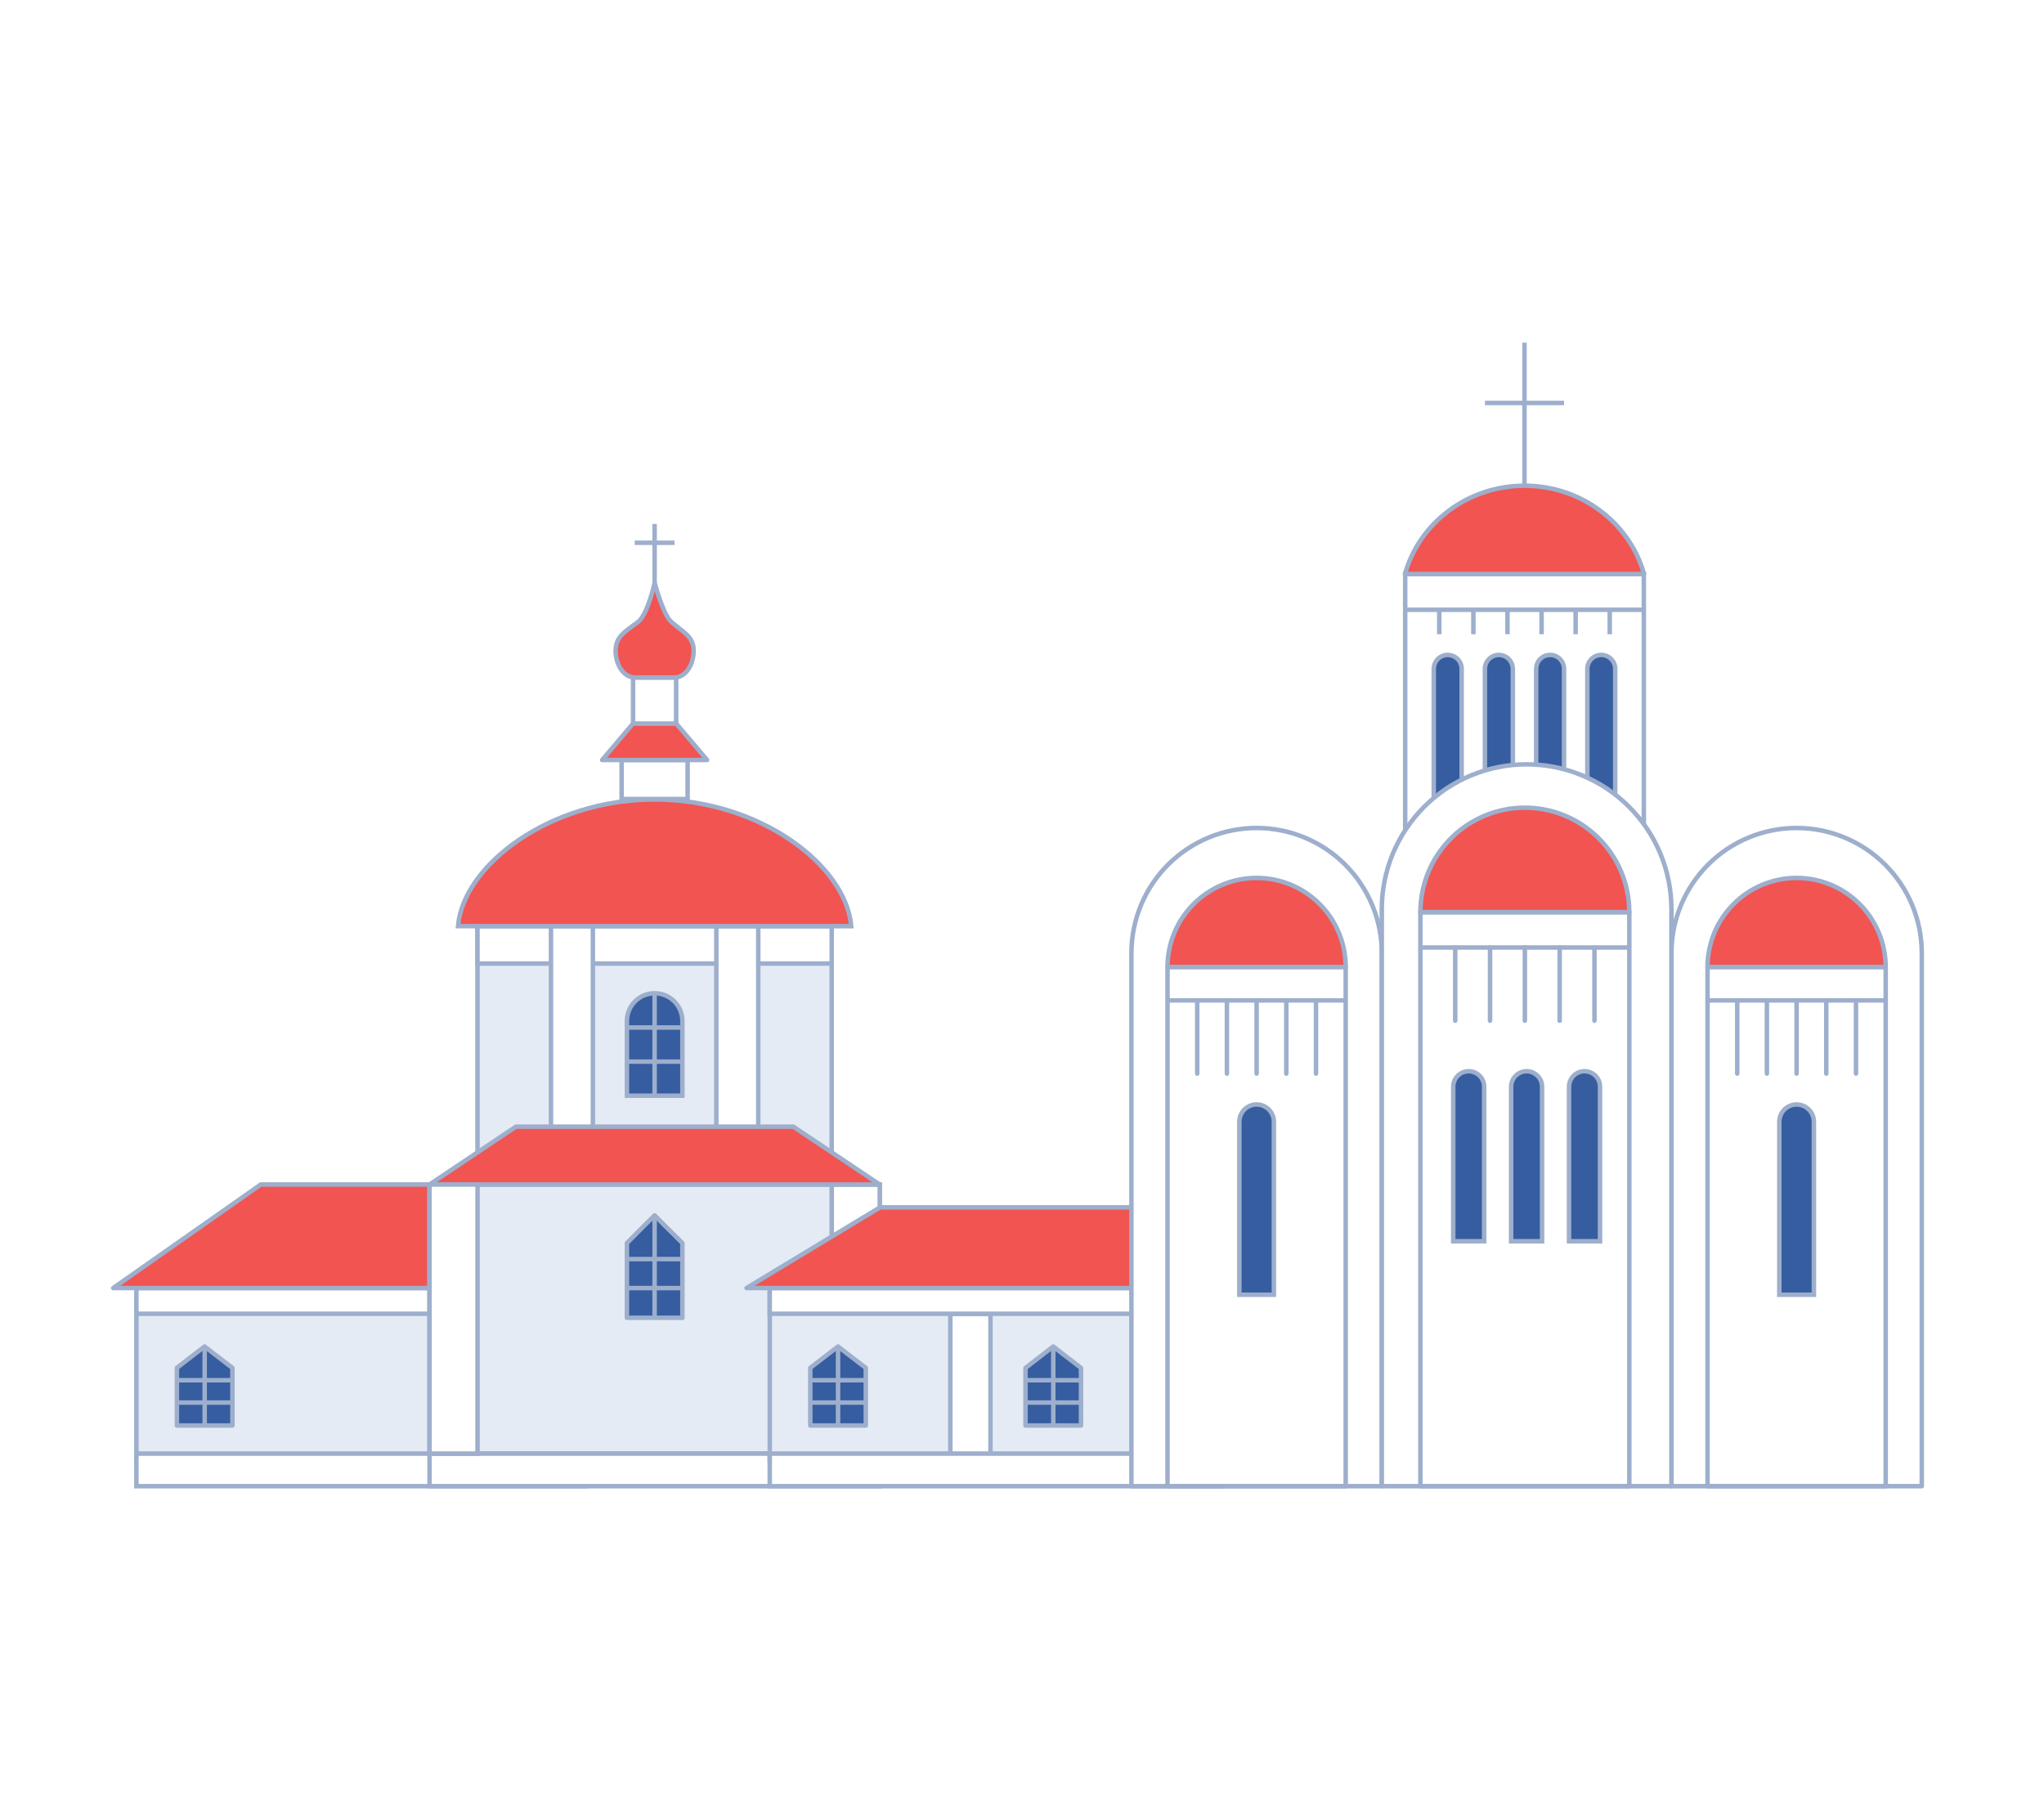 <svg width="273" height="240" viewBox="0 0 273 240" fill="none" xmlns="http://www.w3.org/2000/svg">
<g filter="url(#filter0_dd_202_899)">
<g filter="url(#filter1_dd_202_899)">
<path d="M78.349 167.283H18.22V190.308H78.349V167.283Z" fill="#E4EBF5" stroke="#9DAFCC" stroke-width="0.6" stroke-miterlimit="10" stroke-linecap="round"/>
<path d="M78.349 189.391H18.22V193.743H78.349V189.391Z" fill="white" stroke="#9DAFCC" stroke-width="0.6" stroke-miterlimit="10" stroke-linecap="round"/>
<path d="M78.349 167.283H18.22V170.718H78.349V167.283Z" fill="white" stroke="#9DAFCC" stroke-width="0.6" stroke-miterlimit="10" stroke-linecap="round"/>
<path d="M27.328 175.088C27.328 175.088 25.433 176.523 23.625 177.944V185.636H31.044V177.944C29.456 176.738 27.328 175.088 27.328 175.088Z" fill="#365DA0" stroke="#9DAFCC" stroke-width="0.6" stroke-linejoin="round"/>
<path d="M27.337 175.15V185.636" stroke="#9DAFCC" stroke-width="0.6" stroke-miterlimit="10"/>
<path d="M23.7 179.59H31.044" stroke="#9DAFCC" stroke-width="0.6" stroke-miterlimit="10"/>
<path d="M23.7 182.573H31.044" stroke="#9DAFCC" stroke-width="0.6" stroke-miterlimit="10"/>
<path d="M34.826 153.449L15.118 167.279H86.457L68.622 153.449H34.826Z" fill="#F25451" stroke="#9DAFCC" stroke-width="0.6" stroke-linecap="round" stroke-linejoin="round"/>
<path d="M111.084 118.943H63.774V150.558H111.084V118.943Z" fill="#E4EBF5" stroke="#9DAFCC" stroke-width="0.6" stroke-miterlimit="10" stroke-linecap="round"/>
<path d="M111.084 118.943H63.774V123.935H111.084V118.943Z" fill="white" stroke="#9DAFCC" stroke-width="0.6" stroke-miterlimit="10" stroke-linecap="round"/>
<path d="M101.274 118.943H95.675V150.558H101.274V118.943Z" fill="white" stroke="#9DAFCC" stroke-width="0.6" stroke-miterlimit="10" stroke-linecap="round"/>
<path d="M79.187 118.943H73.589V150.558H79.187V118.943Z" fill="white" stroke="#9DAFCC" stroke-width="0.6" stroke-miterlimit="10" stroke-linecap="round"/>
<path d="M87.435 127.902C86.454 127.902 85.511 128.292 84.817 128.986C84.123 129.681 83.732 130.622 83.732 131.605V141.586H91.143V131.618C91.144 131.13 91.05 130.647 90.864 130.195C90.679 129.744 90.406 129.334 90.061 128.989C89.717 128.644 89.308 128.37 88.857 128.183C88.406 127.997 87.923 127.901 87.435 127.902Z" fill="#365DA0" stroke="#9DAFCC" stroke-width="0.6" stroke-miterlimit="10"/>
<path d="M87.431 127.915V141.599" stroke="#9DAFCC" stroke-width="0.6" stroke-miterlimit="10"/>
<path d="M83.794 132.478H91.138" stroke="#9DAFCC" stroke-width="0.6" stroke-miterlimit="10"/>
<path d="M83.794 137.036H91.138" stroke="#9DAFCC" stroke-width="0.6" stroke-miterlimit="10"/>
<path d="M117.498 153.449H57.369V189.391H117.498V153.449Z" fill="#E4EBF5" stroke="#9DAFCC" stroke-width="0.6" stroke-miterlimit="10" stroke-linecap="round"/>
<path d="M117.498 153.449H111.088V189.391H117.498V153.449Z" fill="white" stroke="#9DAFCC" stroke-width="0.6" stroke-miterlimit="10" stroke-linecap="round"/>
<path d="M117.498 189.391H57.369V193.743H117.498V189.391Z" fill="white" stroke="#9DAFCC" stroke-width="0.6" stroke-miterlimit="10" stroke-linecap="round"/>
<path d="M68.912 145.719L57.369 153.45H117.494L105.951 145.719H68.912Z" fill="#F25451" stroke="#9DAFCC" stroke-width="0.6" stroke-linecap="round" stroke-linejoin="round"/>
<path d="M87.435 157.569C87.435 157.569 85.54 159.425 83.732 161.272V171.254H91.143V161.272C89.55 159.706 87.435 157.569 87.435 157.569Z" fill="#365DA0" stroke="#9DAFCC" stroke-width="0.6" stroke-linejoin="round"/>
<path d="M87.431 157.653V171.254" stroke="#9DAFCC" stroke-width="0.6" stroke-miterlimit="10"/>
<path d="M83.794 163.409H91.138" stroke="#9DAFCC" stroke-width="0.6" stroke-miterlimit="10"/>
<path d="M83.794 167.283H91.138" stroke="#9DAFCC" stroke-width="0.6" stroke-miterlimit="10"/>
<path d="M113.694 118.942C113.001 110.835 101.506 102.016 87.435 102.016C73.365 102.016 61.866 110.83 61.172 118.938L113.694 118.942Z" fill="#F25451" stroke="#9DAFCC" stroke-width="0.6" stroke-miterlimit="10"/>
<path d="M91.84 96.746H83.022V101.959H91.84V96.746Z" fill="white" stroke="#9DAFCC" stroke-width="0.6" stroke-miterlimit="10"/>
<path d="M84.553 91.876L80.42 96.747H94.442L90.309 91.876H84.553Z" fill="#F25451" stroke="#9DAFCC" stroke-width="0.6" stroke-linejoin="round"/>
<path d="M90.309 85.725H84.553V91.876H90.309V85.725Z" fill="white" stroke="#9DAFCC" stroke-width="0.6" stroke-linejoin="round"/>
<path d="M87.435 85.725H84.768C83.364 85.725 82.223 84.124 82.223 82.141C82.223 80.254 83.539 79.561 85.211 78.306C86.527 77.302 87.435 73.085 87.435 73.085C87.435 73.085 88.554 77.337 89.664 78.306C91.213 79.657 92.648 80.254 92.648 82.141C92.648 84.124 91.507 85.725 90.103 85.725H87.435Z" fill="#F25451" stroke="#9DAFCC" stroke-width="0.6" stroke-linejoin="round"/>
<path d="M87.431 73.085V65.214" stroke="#9DAFCC" stroke-width="0.6" stroke-miterlimit="10"/>
<path d="M84.772 67.733H90.09" stroke="#9DAFCC" stroke-width="0.6" stroke-miterlimit="10"/>
<path d="M63.779 153.449H57.369V189.391H63.779V153.449Z" fill="white" stroke="#9DAFCC" stroke-width="0.6" stroke-miterlimit="10" stroke-linecap="round"/>
<path d="M162.939 167.283H102.809V190.308H162.939V167.283Z" fill="#E4EBF5" stroke="#9DAFCC" stroke-width="0.6" stroke-miterlimit="10" stroke-linecap="round"/>
<path d="M132.288 170.718H126.927V190.308H132.288V170.718Z" fill="white" stroke="#9DAFCC" stroke-width="0.6" stroke-miterlimit="10" stroke-linecap="round"/>
<path d="M162.939 167.283H156.529V190.308H162.939V167.283Z" stroke="#9DAFCC" stroke-width="0.6" stroke-miterlimit="10" stroke-linecap="round"/>
<path d="M162.939 189.391H102.809V193.743H162.939V189.391Z" fill="white" stroke="#9DAFCC" stroke-width="0.6" stroke-miterlimit="10" stroke-linecap="round"/>
<path d="M162.939 167.283H102.809V170.718H162.939V167.283Z" fill="white" stroke="#9DAFCC" stroke-width="0.6" stroke-miterlimit="10" stroke-linecap="round"/>
<path d="M140.677 175.088C140.677 175.088 138.777 176.523 136.969 177.944V185.636H144.38V177.944C142.791 176.738 140.677 175.088 140.677 175.088Z" fill="#365DA0" stroke="#9DAFCC" stroke-width="0.6" stroke-linejoin="round"/>
<path d="M140.677 175.15V185.636" stroke="#9DAFCC" stroke-width="0.6" stroke-miterlimit="10"/>
<path d="M137.035 179.59H144.38" stroke="#9DAFCC" stroke-width="0.6" stroke-miterlimit="10"/>
<path d="M137.035 182.573H144.38" stroke="#9DAFCC" stroke-width="0.6" stroke-miterlimit="10"/>
<path d="M111.931 175.088C111.931 175.088 110.031 176.523 108.223 177.944V185.636H115.638V177.944C114.045 176.738 111.931 175.088 111.931 175.088Z" fill="#365DA0" stroke="#9DAFCC" stroke-width="0.6" stroke-linejoin="round"/>
<path d="M111.931 175.15V185.636" stroke="#9DAFCC" stroke-width="0.6" stroke-miterlimit="10"/>
<path d="M108.289 179.59H115.638" stroke="#9DAFCC" stroke-width="0.6" stroke-miterlimit="10"/>
<path d="M108.289 182.573H115.638" stroke="#9DAFCC" stroke-width="0.6" stroke-miterlimit="10"/>
<path d="M117.546 156.499L99.711 167.279H171.051L153.216 156.499H117.546Z" fill="#F25451" stroke="#9DAFCC" stroke-width="0.6" stroke-linecap="round" stroke-linejoin="round"/>
<path d="M219.554 71.905H187.679V108.356H219.554V71.905Z" fill="white" stroke="#9DAFCC" stroke-width="0.6" stroke-miterlimit="10"/>
<path d="M193.361 82.711C192.866 82.711 192.392 82.907 192.042 83.257C191.693 83.607 191.496 84.081 191.496 84.576V103.178H195.221V84.576C195.221 84.082 195.025 83.608 194.677 83.259C194.328 82.909 193.854 82.712 193.361 82.711Z" fill="#365DA0" stroke="#9DAFCC" stroke-width="0.6" stroke-miterlimit="10"/>
<path d="M200.192 82.711C199.698 82.711 199.224 82.907 198.874 83.257C198.524 83.607 198.328 84.081 198.328 84.576V103.178H202.057V84.576C202.056 84.082 201.859 83.608 201.509 83.258C201.16 82.909 200.686 82.712 200.192 82.711Z" fill="#365DA0" stroke="#9DAFCC" stroke-width="0.6" stroke-miterlimit="10"/>
<path d="M207.032 82.711C206.539 82.712 206.065 82.909 205.716 83.259C205.368 83.608 205.172 84.082 205.172 84.576V103.178H208.897V84.576C208.897 84.081 208.7 83.607 208.351 83.257C208.001 82.907 207.527 82.711 207.032 82.711Z" fill="#365DA0" stroke="#9DAFCC" stroke-width="0.6" stroke-miterlimit="10"/>
<path d="M213.872 82.711C213.378 82.711 212.903 82.907 212.554 83.257C212.204 83.607 212.007 84.081 212.007 84.576V103.178H215.732V84.576C215.732 84.082 215.537 83.608 215.188 83.259C214.839 82.909 214.366 82.712 213.872 82.711Z" fill="#365DA0" stroke="#9DAFCC" stroke-width="0.6" stroke-miterlimit="10"/>
<path d="M167.835 105.828C165.639 105.828 163.465 106.26 161.437 107.1C159.408 107.939 157.565 109.17 156.012 110.723C154.459 112.275 153.227 114.118 152.387 116.146C151.547 118.175 151.114 120.349 151.114 122.545V193.744H184.555V122.545C184.555 120.349 184.123 118.175 183.282 116.146C182.442 114.118 181.21 112.275 179.657 110.723C178.105 109.17 176.262 107.939 174.233 107.1C172.205 106.26 170.03 105.828 167.835 105.828Z" fill="white" stroke="#9DAFCC" stroke-width="0.6" stroke-linejoin="round"/>
<path d="M167.835 112.497C164.68 112.497 161.654 113.75 159.423 115.981C157.191 118.212 155.937 121.237 155.936 124.392H179.733C179.732 121.237 178.478 118.212 176.247 115.981C174.015 113.75 170.99 112.497 167.835 112.497Z" fill="#F25451" stroke="#9DAFCC" stroke-width="0.6" stroke-linejoin="round"/>
<path d="M179.733 124.396H155.936V193.744H179.733V124.396Z" stroke="#9DAFCC" stroke-width="0.6" stroke-linejoin="round"/>
<path d="M167.835 142.757C167.223 142.757 166.636 143 166.203 143.433C165.77 143.866 165.527 144.453 165.527 145.065V168.174H170.143V145.065C170.143 144.453 169.9 143.866 169.467 143.433C169.034 143 168.447 142.757 167.835 142.757Z" fill="#365DA0" stroke="#9DAFCC" stroke-width="0.6" stroke-miterlimit="10"/>
<path d="M155.936 128.858H179.733" stroke="#9DAFCC" stroke-width="0.6" stroke-miterlimit="10"/>
<path d="M167.835 138.633V128.858" stroke="#9DAFCC" stroke-width="0.6" stroke-miterlimit="10" stroke-linecap="round"/>
<path d="M171.801 138.633V128.858" stroke="#9DAFCC" stroke-width="0.6" stroke-miterlimit="10" stroke-linecap="round"/>
<path d="M175.768 138.633V128.858" stroke="#9DAFCC" stroke-width="0.6" stroke-miterlimit="10" stroke-linecap="round"/>
<path d="M159.902 138.633V128.858" stroke="#9DAFCC" stroke-width="0.6" stroke-miterlimit="10" stroke-linecap="round"/>
<path d="M163.869 138.633V128.858" stroke="#9DAFCC" stroke-width="0.6" stroke-miterlimit="10" stroke-linecap="round"/>
<path d="M239.955 105.828C235.522 105.828 231.27 107.59 228.135 110.724C225 113.859 223.239 118.111 223.239 122.545V193.744H256.676V122.545C256.676 120.349 256.243 118.175 255.403 116.146C254.563 114.118 253.331 112.275 251.778 110.723C250.225 109.17 248.382 107.939 246.353 107.1C244.325 106.26 242.151 105.828 239.955 105.828Z" fill="white" stroke="#9DAFCC" stroke-width="0.6" stroke-linejoin="round"/>
<path d="M239.955 112.497C236.801 112.499 233.777 113.752 231.546 115.982C229.316 118.213 228.062 121.238 228.061 124.392H251.854C251.853 121.237 250.599 118.212 248.367 115.981C246.136 113.75 243.11 112.497 239.955 112.497Z" fill="#F25451" stroke="#9DAFCC" stroke-width="0.6" stroke-linejoin="round"/>
<path d="M251.858 124.396H228.061V193.744H251.858V124.396Z" stroke="#9DAFCC" stroke-width="0.6" stroke-linejoin="round"/>
<path d="M239.955 142.757C239.344 142.759 238.757 143.002 238.324 143.435C237.892 143.867 237.649 144.454 237.647 145.065V168.174H242.267V145.065C242.266 144.453 242.022 143.866 241.589 143.433C241.155 143 240.568 142.757 239.955 142.757Z" fill="#365DA0" stroke="#9DAFCC" stroke-width="0.6" stroke-miterlimit="10"/>
<path d="M228.061 128.858H251.854" stroke="#9DAFCC" stroke-width="0.6" stroke-miterlimit="10"/>
<path d="M239.955 138.633V128.858" stroke="#9DAFCC" stroke-width="0.6" stroke-miterlimit="10" stroke-linecap="round"/>
<path d="M243.921 138.633V128.858" stroke="#9DAFCC" stroke-width="0.6" stroke-miterlimit="10" stroke-linecap="round"/>
<path d="M247.888 138.633V128.858" stroke="#9DAFCC" stroke-width="0.6" stroke-miterlimit="10" stroke-linecap="round"/>
<path d="M232.027 138.633V128.858" stroke="#9DAFCC" stroke-width="0.6" stroke-miterlimit="10" stroke-linecap="round"/>
<path d="M235.989 138.633V128.858" stroke="#9DAFCC" stroke-width="0.6" stroke-miterlimit="10" stroke-linecap="round"/>
<path d="M203.895 97.326C198.766 97.327 193.848 99.365 190.221 102.992C186.594 106.618 184.556 111.537 184.555 116.665V193.744H223.239V116.665C223.238 111.536 221.199 106.617 217.572 102.99C213.944 99.363 209.025 97.326 203.895 97.326Z" fill="white" stroke="#9DAFCC" stroke-width="0.6" stroke-linejoin="round"/>
<path d="M203.662 103.117C199.962 103.117 196.414 104.587 193.797 107.203C191.18 109.82 189.71 113.369 189.71 117.069H217.61C217.61 115.237 217.25 113.423 216.55 111.73C215.849 110.037 214.822 108.499 213.526 107.204C212.231 105.908 210.693 104.88 209.001 104.179C207.308 103.478 205.495 103.117 203.662 103.117Z" fill="#F25451" stroke="#9DAFCC" stroke-width="0.6" stroke-linejoin="round"/>
<path d="M217.614 117.069H189.71V193.744H217.614V117.069Z" stroke="#9DAFCC" stroke-width="0.6" stroke-linejoin="round"/>
<path d="M189.71 121.794H217.61" stroke="#9DAFCC" stroke-width="0.6" stroke-miterlimit="10"/>
<path d="M203.663 131.569V121.794" stroke="#9DAFCC" stroke-width="0.6" stroke-miterlimit="10" stroke-linecap="round"/>
<path d="M208.313 131.569V121.794" stroke="#9DAFCC" stroke-width="0.6" stroke-miterlimit="10" stroke-linecap="round"/>
<path d="M212.959 131.569V121.794" stroke="#9DAFCC" stroke-width="0.6" stroke-miterlimit="10" stroke-linecap="round"/>
<path d="M194.361 131.569V121.794" stroke="#9DAFCC" stroke-width="0.6" stroke-miterlimit="10" stroke-linecap="round"/>
<path d="M199.012 131.569V121.794" stroke="#9DAFCC" stroke-width="0.6" stroke-miterlimit="10" stroke-linecap="round"/>
<path d="M196.16 138.317C195.612 138.317 195.087 138.535 194.699 138.923C194.311 139.31 194.094 139.836 194.094 140.384V161.027H198.227V140.384C198.227 140.113 198.173 139.844 198.069 139.593C197.966 139.342 197.813 139.114 197.621 138.923C197.43 138.731 197.202 138.578 196.951 138.475C196.7 138.371 196.432 138.317 196.16 138.317Z" fill="#365DA0" stroke="#9DAFCC" stroke-width="0.6" stroke-miterlimit="10"/>
<path d="M203.895 138.317C203.347 138.317 202.821 138.535 202.434 138.923C202.046 139.31 201.829 139.836 201.829 140.384V161.027H205.962V140.384C205.962 139.836 205.744 139.31 205.356 138.923C204.969 138.535 204.443 138.317 203.895 138.317Z" fill="#365DA0" stroke="#9DAFCC" stroke-width="0.6" stroke-miterlimit="10"/>
<path d="M211.63 138.317C211.082 138.317 210.556 138.535 210.169 138.923C209.781 139.31 209.563 139.836 209.563 140.384V161.027H213.701V140.384C213.701 140.112 213.647 139.843 213.543 139.592C213.439 139.341 213.286 139.113 213.094 138.921C212.902 138.729 212.673 138.577 212.422 138.473C212.171 138.37 211.902 138.317 211.63 138.317Z" fill="#365DA0" stroke="#9DAFCC" stroke-width="0.6" stroke-miterlimit="10"/>
<path d="M219.58 71.905C217.68 65.118 211.244 60.112 203.614 60.112C195.985 60.112 189.548 65.118 187.653 71.905H219.58Z" fill="#F25451" stroke="#9DAFCC" stroke-width="0.6" stroke-linejoin="round"/>
<path d="M187.679 76.683H219.554" stroke="#9DAFCC" stroke-width="0.6" stroke-miterlimit="10"/>
<path d="M192.233 76.683V79.947" stroke="#9DAFCC" stroke-width="0.6" stroke-miterlimit="10"/>
<path d="M196.788 76.683V79.947" stroke="#9DAFCC" stroke-width="0.6" stroke-miterlimit="10"/>
<path d="M201.342 76.683V79.947" stroke="#9DAFCC" stroke-width="0.6" stroke-miterlimit="10"/>
<path d="M205.896 76.683V79.947" stroke="#9DAFCC" stroke-width="0.6" stroke-miterlimit="10"/>
<path d="M210.445 76.683V79.947" stroke="#9DAFCC" stroke-width="0.6" stroke-miterlimit="10"/>
<path d="M215 76.683V79.947" stroke="#9DAFCC" stroke-width="0.6" stroke-miterlimit="10"/>
<path d="M203.614 60.112V41" stroke="#9DAFCC" stroke-width="0.6" stroke-miterlimit="10"/>
<path d="M198.332 49.06H208.897" stroke="#9DAFCC" stroke-width="0.6" stroke-miterlimit="10"/>
</g>
</g>
<defs>
<filter id="filter0_dd_202_899" x="-11.911" y="-11.911" width="296.822" height="263.822" filterUnits="userSpaceOnUse" color-interpolation-filters="sRGB">
<feFlood flood-opacity="0" result="BackgroundImageFix"/>
<feColorMatrix in="SourceAlpha" type="matrix" values="0 0 0 0 0 0 0 0 0 0 0 0 0 0 0 0 0 0 127 0" result="hardAlpha"/>
<feOffset/>
<feGaussianBlur stdDeviation="5.956"/>
<feComposite in2="hardAlpha" operator="out"/>
<feColorMatrix type="matrix" values="0 0 0 0 0.569 0 0 0 0 0.741 0 0 0 0 0.867 0 0 0 1 0"/>
<feBlend mode="normal" in2="BackgroundImageFix" result="effect1_dropShadow_202_899"/>
<feColorMatrix in="SourceAlpha" type="matrix" values="0 0 0 0 0 0 0 0 0 0 0 0 0 0 0 0 0 0 127 0" result="hardAlpha"/>
<feOffset dy="2.382"/>
<feGaussianBlur stdDeviation="2.978"/>
<feComposite in2="hardAlpha" operator="out"/>
<feColorMatrix type="matrix" values="0 0 0 0 0 0 0 0 0 0 0 0 0 0 0 0 0 0 0.1 0"/>
<feBlend mode="normal" in2="effect1_dropShadow_202_899" result="effect2_dropShadow_202_899"/>
<feBlend mode="normal" in="SourceGraphic" in2="effect2_dropShadow_202_899" result="shape"/>
</filter>
<filter id="filter1_dd_202_899" x="2.906" y="29.089" width="265.981" height="176.866" filterUnits="userSpaceOnUse" color-interpolation-filters="sRGB">
<feFlood flood-opacity="0" result="BackgroundImageFix"/>
<feColorMatrix in="SourceAlpha" type="matrix" values="0 0 0 0 0 0 0 0 0 0 0 0 0 0 0 0 0 0 127 0" result="hardAlpha"/>
<feOffset/>
<feGaussianBlur stdDeviation="5.956"/>
<feComposite in2="hardAlpha" operator="out"/>
<feColorMatrix type="matrix" values="0 0 0 0 0.569 0 0 0 0 0.741 0 0 0 0 0.867 0 0 0 1 0"/>
<feBlend mode="normal" in2="BackgroundImageFix" result="effect1_dropShadow_202_899"/>
<feColorMatrix in="SourceAlpha" type="matrix" values="0 0 0 0 0 0 0 0 0 0 0 0 0 0 0 0 0 0 127 0" result="hardAlpha"/>
<feOffset dy="2.382"/>
<feGaussianBlur stdDeviation="2.978"/>
<feComposite in2="hardAlpha" operator="out"/>
<feColorMatrix type="matrix" values="0 0 0 0 0 0 0 0 0 0 0 0 0 0 0 0 0 0 0.1 0"/>
<feBlend mode="normal" in2="effect1_dropShadow_202_899" result="effect2_dropShadow_202_899"/>
<feBlend mode="normal" in="SourceGraphic" in2="effect2_dropShadow_202_899" result="shape"/>
</filter>
</defs>
</svg>
